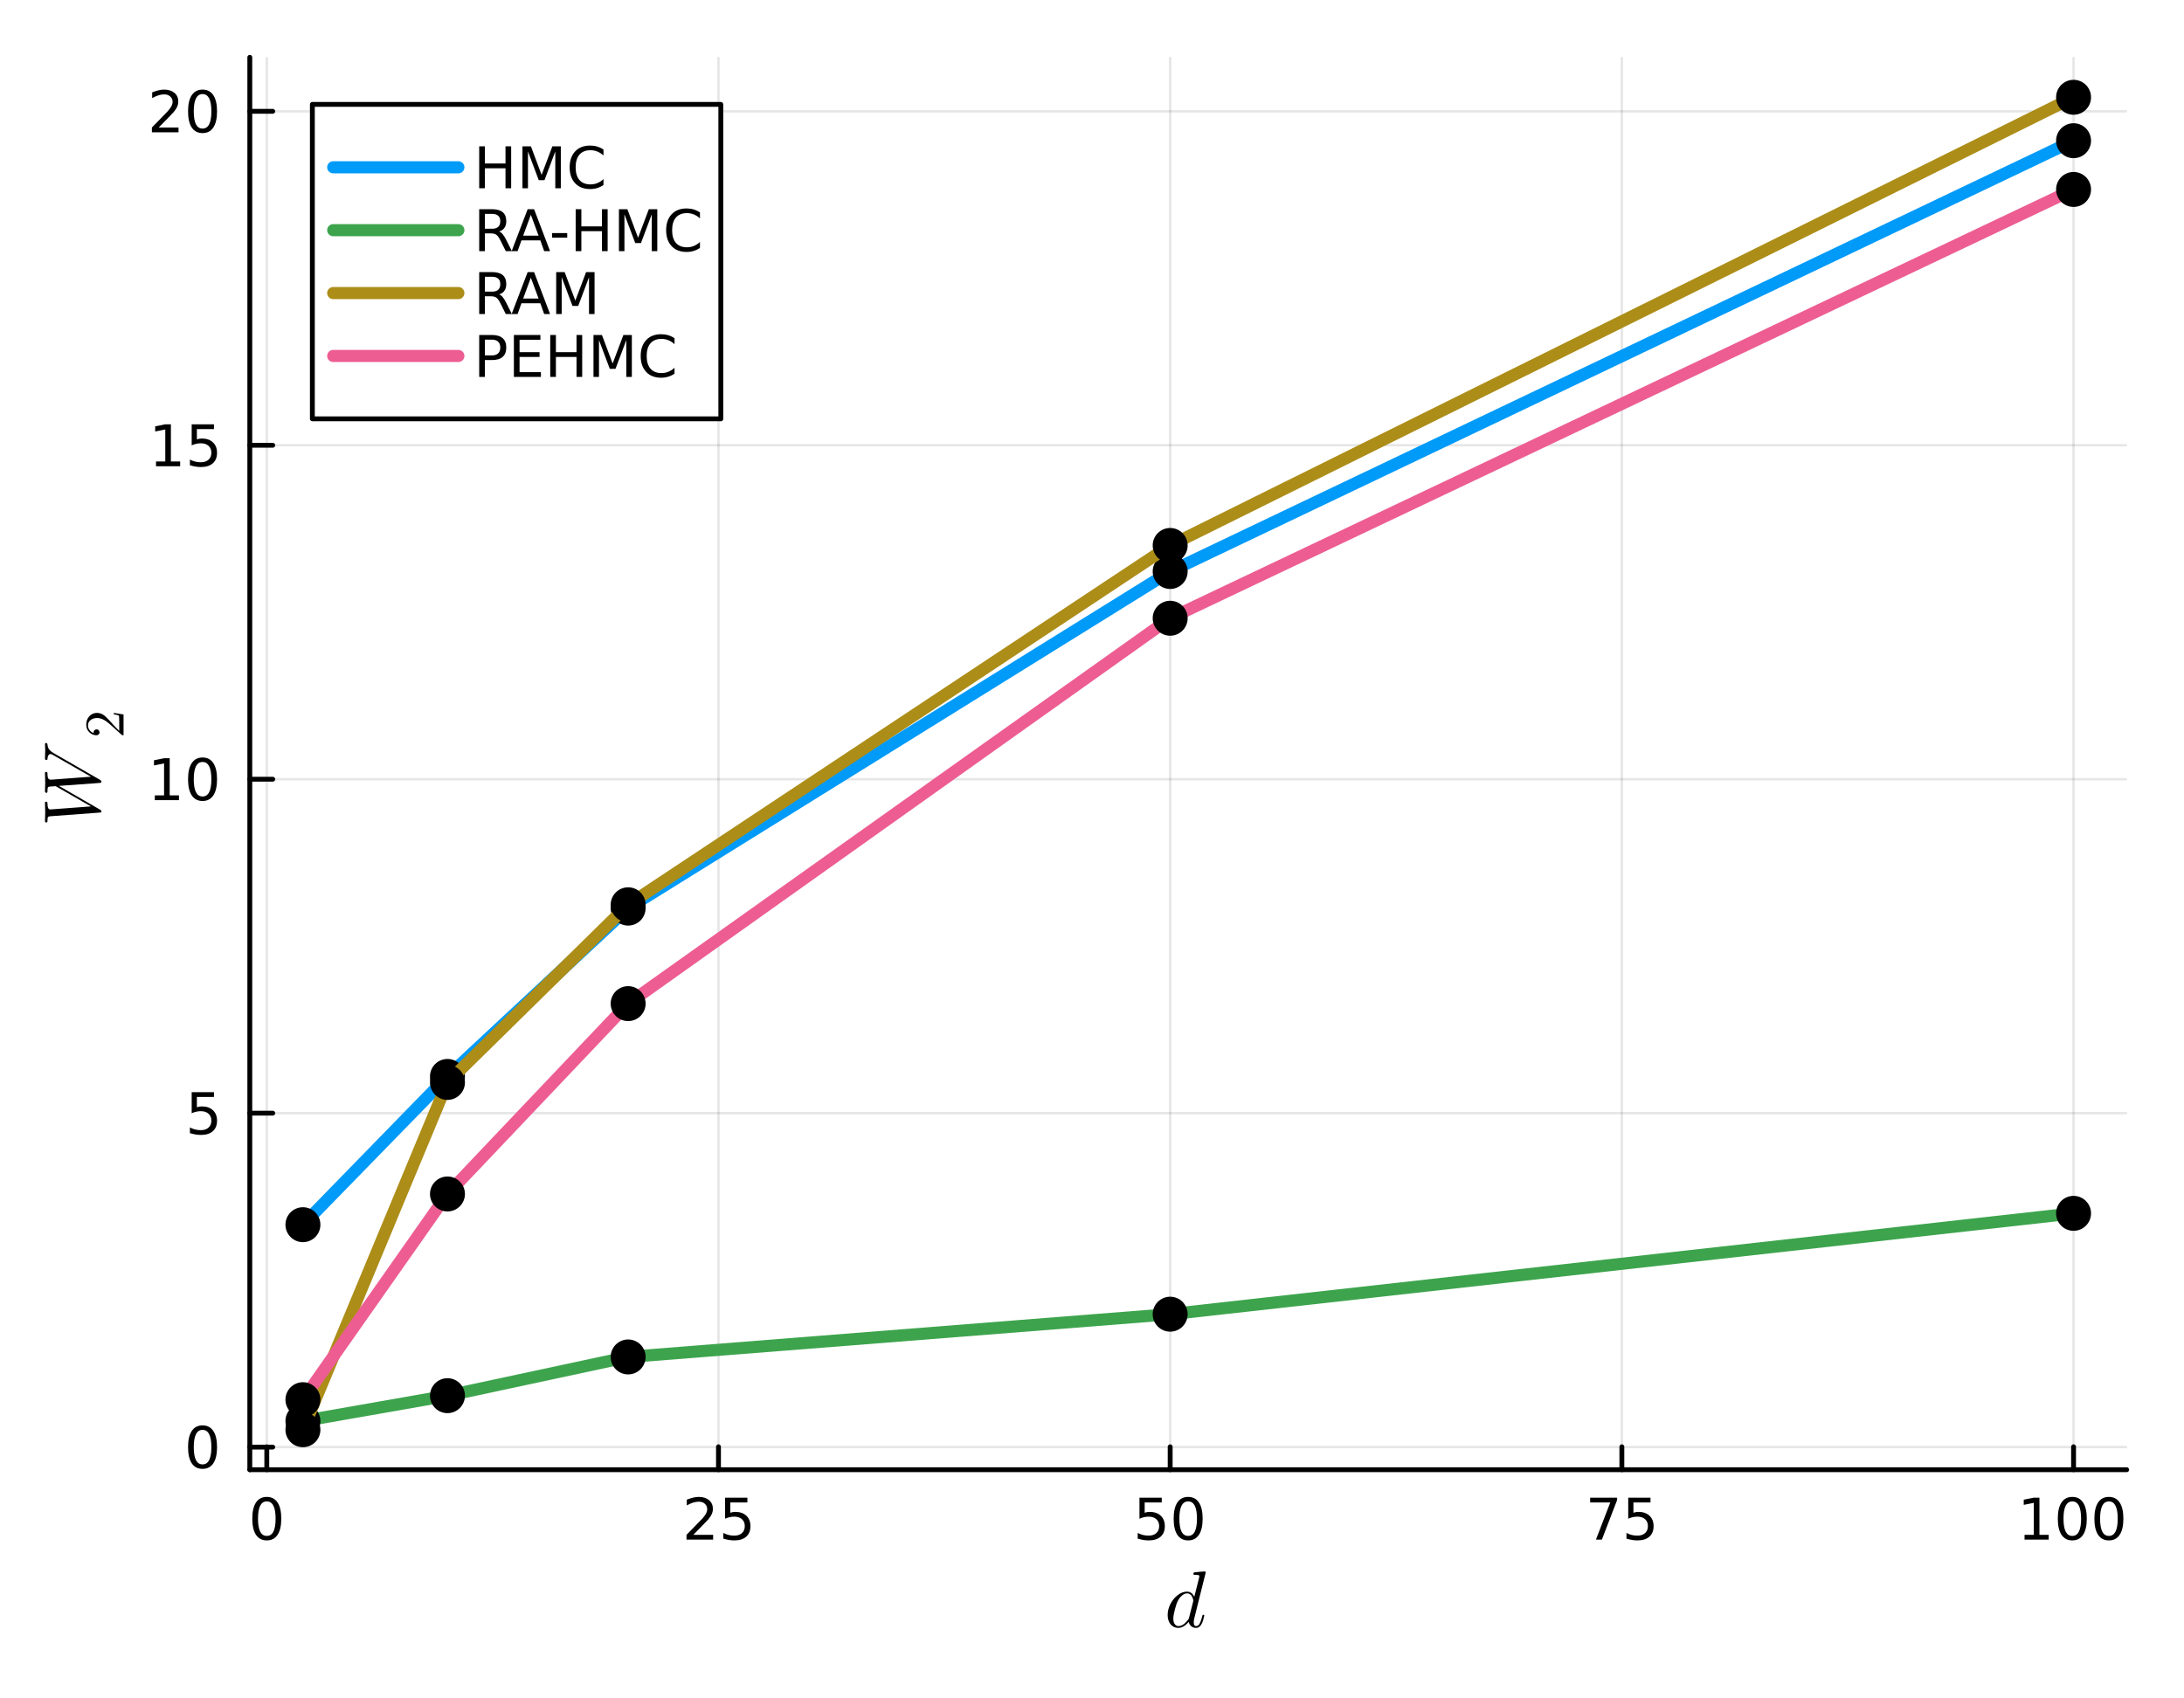 <?xml version="1.0" encoding="utf-8"?>
<svg xmlns="http://www.w3.org/2000/svg" xmlns:xlink="http://www.w3.org/1999/xlink" width="450" height="350" viewBox="0 0 1800 1400">
<rect x="0" y="0" width="1800" height="1400" fill="#333333" stroke="none"/>
<defs>
  <clipPath id="clip920">
    <rect x="0" y="0" width="1800" height="1400"/>
  </clipPath>
</defs>
<path clip-path="url(#clip920)" d="M0 1400 L1800 1400 L1800 0 L0 0  Z" fill="#ffffff" fill-rule="evenodd" fill-opacity="1"/>
<defs>
  <clipPath id="clip921">
    <rect x="360" y="0" width="1261" height="1261"/>
  </clipPath>
</defs>
<defs>
  <clipPath id="clip922">
    <rect x="205" y="47" width="1548" height="1165"/>
  </clipPath>
</defs>
<path clip-path="url(#clip920)" d="M205.884 1211.5 L1752.76 1211.5 L1752.76 47.244 L205.884 47.244  Z" fill="#ffffff" fill-rule="evenodd" fill-opacity="1"/>
<polyline clip-path="url(#clip922)" style="stroke:#000000; stroke-linecap:round; stroke-linejoin:round; stroke-width:2; stroke-opacity:0.1; fill:none" points="219.881,1211.5 219.881,47.244 "/>
<polyline clip-path="url(#clip922)" style="stroke:#000000; stroke-linecap:round; stroke-linejoin:round; stroke-width:2; stroke-opacity:0.1; fill:none" points="592.155,1211.5 592.155,47.244 "/>
<polyline clip-path="url(#clip922)" style="stroke:#000000; stroke-linecap:round; stroke-linejoin:round; stroke-width:2; stroke-opacity:0.1; fill:none" points="964.429,1211.5 964.429,47.244 "/>
<polyline clip-path="url(#clip922)" style="stroke:#000000; stroke-linecap:round; stroke-linejoin:round; stroke-width:2; stroke-opacity:0.1; fill:none" points="1336.7,1211.5 1336.7,47.244 "/>
<polyline clip-path="url(#clip922)" style="stroke:#000000; stroke-linecap:round; stroke-linejoin:round; stroke-width:2; stroke-opacity:0.1; fill:none" points="1708.98,1211.5 1708.98,47.244 "/>
<polyline clip-path="url(#clip920)" style="stroke:#000000; stroke-linecap:round; stroke-linejoin:round; stroke-width:4; stroke-opacity:1; fill:none" points="205.884,1211.5 1752.76,1211.5 "/>
<polyline clip-path="url(#clip920)" style="stroke:#000000; stroke-linecap:round; stroke-linejoin:round; stroke-width:4; stroke-opacity:1; fill:none" points="219.881,1211.5 219.881,1192.6 "/>
<polyline clip-path="url(#clip920)" style="stroke:#000000; stroke-linecap:round; stroke-linejoin:round; stroke-width:4; stroke-opacity:1; fill:none" points="592.155,1211.5 592.155,1192.6 "/>
<polyline clip-path="url(#clip920)" style="stroke:#000000; stroke-linecap:round; stroke-linejoin:round; stroke-width:4; stroke-opacity:1; fill:none" points="964.429,1211.5 964.429,1192.6 "/>
<polyline clip-path="url(#clip920)" style="stroke:#000000; stroke-linecap:round; stroke-linejoin:round; stroke-width:4; stroke-opacity:1; fill:none" points="1336.7,1211.5 1336.7,1192.6 "/>
<polyline clip-path="url(#clip920)" style="stroke:#000000; stroke-linecap:round; stroke-linejoin:round; stroke-width:4; stroke-opacity:1; fill:none" points="1708.98,1211.5 1708.98,1192.6 "/>
<path clip-path="url(#clip920)" d="M219.881 1237.62 Q216.27 1237.62 214.441 1241.18 Q212.636 1244.72 212.636 1251.85 Q212.636 1258.96 214.441 1262.53 Q216.27 1266.07 219.881 1266.07 Q223.515 1266.07 225.321 1262.53 Q227.15 1258.96 227.15 1251.85 Q227.15 1244.72 225.321 1241.18 Q223.515 1237.62 219.881 1237.62 M219.881 1233.91 Q225.691 1233.91 228.747 1238.52 Q231.825 1243.1 231.825 1251.85 Q231.825 1260.58 228.747 1265.19 Q225.691 1269.77 219.881 1269.77 Q214.071 1269.77 210.992 1265.19 Q207.937 1260.58 207.937 1251.85 Q207.937 1243.1 210.992 1238.52 Q214.071 1233.91 219.881 1233.91 Z" fill="#000000" fill-rule="evenodd" fill-opacity="1" /><path clip-path="url(#clip920)" d="M571.426 1265.16 L587.745 1265.16 L587.745 1269.1 L565.801 1269.1 L565.801 1265.16 Q568.463 1262.41 573.046 1257.78 Q577.653 1253.13 578.833 1251.79 Q581.079 1249.26 581.958 1247.53 Q582.861 1245.77 582.861 1244.08 Q582.861 1241.32 580.917 1239.59 Q578.995 1237.85 575.893 1237.85 Q573.694 1237.85 571.241 1238.61 Q568.81 1239.38 566.032 1240.93 L566.032 1236.21 Q568.856 1235.07 571.31 1234.49 Q573.764 1233.91 575.801 1233.91 Q581.171 1233.91 584.366 1236.6 Q587.56 1239.29 587.56 1243.78 Q587.56 1245.91 586.75 1247.83 Q585.963 1249.72 583.856 1252.32 Q583.278 1252.99 580.176 1256.21 Q577.074 1259.4 571.426 1265.16 Z" fill="#000000" fill-rule="evenodd" fill-opacity="1" /><path clip-path="url(#clip920)" d="M597.606 1234.54 L615.963 1234.54 L615.963 1238.48 L601.889 1238.48 L601.889 1246.95 Q602.907 1246.6 603.926 1246.44 Q604.944 1246.25 605.963 1246.25 Q611.75 1246.25 615.129 1249.42 Q618.509 1252.6 618.509 1258.01 Q618.509 1263.59 615.037 1266.69 Q611.565 1269.77 605.245 1269.77 Q603.069 1269.77 600.801 1269.4 Q598.555 1269.03 596.148 1268.29 L596.148 1263.59 Q598.231 1264.72 600.453 1265.28 Q602.676 1265.84 605.153 1265.84 Q609.157 1265.84 611.495 1263.73 Q613.833 1261.62 613.833 1258.01 Q613.833 1254.4 611.495 1252.29 Q609.157 1250.19 605.153 1250.19 Q603.278 1250.19 601.403 1250.6 Q599.551 1251.02 597.606 1251.9 L597.606 1234.54 Z" fill="#000000" fill-rule="evenodd" fill-opacity="1" /><path clip-path="url(#clip920)" d="M939.128 1234.54 L957.484 1234.54 L957.484 1238.48 L943.41 1238.48 L943.41 1246.95 Q944.429 1246.6 945.447 1246.44 Q946.466 1246.25 947.484 1246.25 Q953.271 1246.25 956.651 1249.42 Q960.031 1252.6 960.031 1258.01 Q960.031 1263.59 956.558 1266.69 Q953.086 1269.77 946.767 1269.77 Q944.591 1269.77 942.322 1269.4 Q940.077 1269.03 937.67 1268.29 L937.67 1263.59 Q939.753 1264.72 941.975 1265.28 Q944.197 1265.84 946.674 1265.84 Q950.679 1265.84 953.017 1263.73 Q955.355 1261.62 955.355 1258.01 Q955.355 1254.4 953.017 1252.29 Q950.679 1250.19 946.674 1250.19 Q944.799 1250.19 942.924 1250.6 Q941.072 1251.02 939.128 1251.9 L939.128 1234.54 Z" fill="#000000" fill-rule="evenodd" fill-opacity="1" /><path clip-path="url(#clip920)" d="M979.244 1237.62 Q975.632 1237.62 973.804 1241.18 Q971.998 1244.72 971.998 1251.85 Q971.998 1258.96 973.804 1262.53 Q975.632 1266.07 979.244 1266.07 Q982.878 1266.07 984.683 1262.53 Q986.512 1258.96 986.512 1251.85 Q986.512 1244.72 984.683 1241.18 Q982.878 1237.62 979.244 1237.62 M979.244 1233.91 Q985.054 1233.91 988.109 1238.52 Q991.188 1243.1 991.188 1251.85 Q991.188 1260.58 988.109 1265.19 Q985.054 1269.77 979.244 1269.77 Q973.433 1269.77 970.355 1265.19 Q967.299 1260.58 967.299 1251.85 Q967.299 1243.1 970.355 1238.52 Q973.433 1233.91 979.244 1233.91 Z" fill="#000000" fill-rule="evenodd" fill-opacity="1" /><path clip-path="url(#clip920)" d="M1310.56 1234.54 L1332.78 1234.54 L1332.78 1236.53 L1320.23 1269.1 L1315.35 1269.1 L1327.15 1238.48 L1310.56 1238.48 L1310.56 1234.54 Z" fill="#000000" fill-rule="evenodd" fill-opacity="1" /><path clip-path="url(#clip920)" d="M1341.95 1234.54 L1360.3 1234.54 L1360.3 1238.48 L1346.23 1238.48 L1346.23 1246.95 Q1347.25 1246.6 1348.27 1246.44 Q1349.28 1246.25 1350.3 1246.25 Q1356.09 1246.25 1359.47 1249.42 Q1362.85 1252.6 1362.85 1258.01 Q1362.85 1263.59 1359.38 1266.69 Q1355.9 1269.77 1349.58 1269.77 Q1347.41 1269.77 1345.14 1269.4 Q1342.89 1269.03 1340.49 1268.29 L1340.49 1263.59 Q1342.57 1264.72 1344.79 1265.28 Q1347.02 1265.84 1349.49 1265.84 Q1353.5 1265.84 1355.83 1263.73 Q1358.17 1261.62 1358.17 1258.01 Q1358.17 1254.4 1355.83 1252.29 Q1353.5 1250.19 1349.49 1250.19 Q1347.62 1250.19 1345.74 1250.6 Q1343.89 1251.02 1341.95 1251.9 L1341.95 1234.54 Z" fill="#000000" fill-rule="evenodd" fill-opacity="1" /><path clip-path="url(#clip920)" d="M1668.58 1265.16 L1676.22 1265.16 L1676.22 1238.8 L1667.91 1240.47 L1667.91 1236.21 L1676.18 1234.54 L1680.85 1234.54 L1680.85 1265.16 L1688.49 1265.16 L1688.49 1269.1 L1668.58 1269.1 L1668.58 1265.16 Z" fill="#000000" fill-rule="evenodd" fill-opacity="1" /><path clip-path="url(#clip920)" d="M1707.93 1237.62 Q1704.32 1237.62 1702.5 1241.18 Q1700.69 1244.72 1700.69 1251.85 Q1700.69 1258.96 1702.5 1262.53 Q1704.32 1266.07 1707.93 1266.07 Q1711.57 1266.07 1713.37 1262.53 Q1715.2 1258.96 1715.2 1251.85 Q1715.2 1244.72 1713.37 1241.18 Q1711.57 1237.62 1707.93 1237.62 M1707.93 1233.91 Q1713.74 1233.91 1716.8 1238.52 Q1719.88 1243.1 1719.88 1251.85 Q1719.88 1260.58 1716.8 1265.19 Q1713.74 1269.77 1707.93 1269.77 Q1702.12 1269.77 1699.05 1265.19 Q1695.99 1260.58 1695.99 1251.85 Q1695.99 1243.1 1699.05 1238.52 Q1702.12 1233.91 1707.93 1233.91 Z" fill="#000000" fill-rule="evenodd" fill-opacity="1" /><path clip-path="url(#clip920)" d="M1738.1 1237.62 Q1734.49 1237.62 1732.66 1241.18 Q1730.85 1244.72 1730.85 1251.85 Q1730.85 1258.96 1732.66 1262.53 Q1734.49 1266.07 1738.1 1266.07 Q1741.73 1266.07 1743.54 1262.53 Q1745.37 1258.96 1745.37 1251.85 Q1745.37 1244.72 1743.54 1241.18 Q1741.73 1237.62 1738.1 1237.62 M1738.1 1233.91 Q1743.91 1233.91 1746.96 1238.52 Q1750.04 1243.1 1750.04 1251.85 Q1750.04 1260.58 1746.96 1265.19 Q1743.91 1269.77 1738.1 1269.77 Q1732.29 1269.77 1729.21 1265.19 Q1726.15 1260.58 1726.15 1251.85 Q1726.15 1243.1 1729.21 1238.52 Q1732.29 1233.91 1738.1 1233.91 Z" fill="#000000" fill-rule="evenodd" fill-opacity="1" /><path clip-path="url(#clip920)" d="M993.752 1296.09 L984.252 1334.22 Q983.865 1335.93 983.865 1337.38 Q983.865 1340.41 985.83 1340.41 Q986.796 1340.41 987.569 1339.79 Q988.342 1339.18 988.954 1337.89 Q989.566 1336.61 989.952 1335.41 Q990.339 1334.19 990.854 1332.26 Q991.015 1331.49 991.144 1331.29 Q991.305 1331.07 991.756 1331.07 Q992.561 1331.07 992.561 1331.71 Q991.691 1335.87 990.564 1338.25 Q988.761 1341.89 985.701 1341.89 Q983.382 1341.89 981.74 1340.47 Q980.097 1339.05 979.711 1336.93 Q975.492 1341.89 971.112 1341.89 Q967.247 1341.89 964.799 1338.96 Q962.352 1335.99 962.352 1331.32 Q962.352 1326.62 964.671 1322.11 Q967.022 1317.6 970.725 1314.8 Q974.429 1312 978.229 1312 Q982.255 1312 984.316 1316.22 L988.277 1300.57 L988.471 1299.28 Q988.471 1298.89 988.31 1298.7 Q988.181 1298.47 987.408 1298.31 Q986.667 1298.15 985.186 1298.15 Q984.574 1298.15 984.284 1298.12 Q984.026 1298.09 983.801 1297.93 Q983.575 1297.73 983.575 1297.35 Q983.575 1296.22 984.509 1296.09 Q990.693 1295.38 992.883 1295.38 Q993.269 1295.38 993.495 1295.58 Q993.72 1295.74 993.72 1295.93 L993.752 1296.09 M983.511 1319.25 Q983.511 1318.96 983.286 1318.15 Q983.06 1317.35 982.545 1316.22 Q982.03 1315.09 980.902 1314.29 Q979.807 1313.45 978.326 1313.45 Q976.329 1313.45 974.236 1315.16 Q972.175 1316.86 970.661 1319.76 Q969.501 1322.08 968.245 1326.94 Q967.022 1331.81 967.022 1334.22 Q967.022 1335.7 967.344 1337.02 Q967.698 1338.31 968.696 1339.38 Q969.695 1340.41 971.241 1340.41 Q975.009 1340.41 978.712 1335.74 Q979.421 1334.93 979.582 1334.61 Q979.775 1334.25 980.033 1333.29 L983.318 1320.37 Q983.511 1319.41 983.511 1319.25 Z" fill="#000000" fill-rule="evenodd" fill-opacity="1" /><polyline clip-path="url(#clip922)" style="stroke:#000000; stroke-linecap:round; stroke-linejoin:round; stroke-width:2; stroke-opacity:0.1; fill:none" points="205.884,1192.86 1752.76,1192.86 "/>
<polyline clip-path="url(#clip922)" style="stroke:#000000; stroke-linecap:round; stroke-linejoin:round; stroke-width:2; stroke-opacity:0.1; fill:none" points="205.884,917.587 1752.76,917.587 "/>
<polyline clip-path="url(#clip922)" style="stroke:#000000; stroke-linecap:round; stroke-linejoin:round; stroke-width:2; stroke-opacity:0.1; fill:none" points="205.884,642.31 1752.76,642.31 "/>
<polyline clip-path="url(#clip922)" style="stroke:#000000; stroke-linecap:round; stroke-linejoin:round; stroke-width:2; stroke-opacity:0.1; fill:none" points="205.884,367.033 1752.76,367.033 "/>
<polyline clip-path="url(#clip922)" style="stroke:#000000; stroke-linecap:round; stroke-linejoin:round; stroke-width:2; stroke-opacity:0.1; fill:none" points="205.884,91.756 1752.76,91.756 "/>
<polyline clip-path="url(#clip920)" style="stroke:#000000; stroke-linecap:round; stroke-linejoin:round; stroke-width:4; stroke-opacity:1; fill:none" points="205.884,1211.5 205.884,47.244 "/>
<polyline clip-path="url(#clip920)" style="stroke:#000000; stroke-linecap:round; stroke-linejoin:round; stroke-width:4; stroke-opacity:1; fill:none" points="205.884,1192.86 224.781,1192.86 "/>
<polyline clip-path="url(#clip920)" style="stroke:#000000; stroke-linecap:round; stroke-linejoin:round; stroke-width:4; stroke-opacity:1; fill:none" points="205.884,917.587 224.781,917.587 "/>
<polyline clip-path="url(#clip920)" style="stroke:#000000; stroke-linecap:round; stroke-linejoin:round; stroke-width:4; stroke-opacity:1; fill:none" points="205.884,642.31 224.781,642.31 "/>
<polyline clip-path="url(#clip920)" style="stroke:#000000; stroke-linecap:round; stroke-linejoin:round; stroke-width:4; stroke-opacity:1; fill:none" points="205.884,367.033 224.781,367.033 "/>
<polyline clip-path="url(#clip920)" style="stroke:#000000; stroke-linecap:round; stroke-linejoin:round; stroke-width:4; stroke-opacity:1; fill:none" points="205.884,91.756 224.781,91.756 "/>
<path clip-path="url(#clip920)" d="M166.939 1178.66 Q163.328 1178.66 161.499 1182.23 Q159.694 1185.77 159.694 1192.9 Q159.694 1200 161.499 1203.57 Q163.328 1207.11 166.939 1207.11 Q170.573 1207.11 172.379 1203.57 Q174.208 1200 174.208 1192.9 Q174.208 1185.77 172.379 1182.23 Q170.573 1178.66 166.939 1178.66 M166.939 1174.96 Q172.749 1174.96 175.805 1179.57 Q178.884 1184.15 178.884 1192.9 Q178.884 1201.63 175.805 1206.23 Q172.749 1210.81 166.939 1210.81 Q161.129 1210.81 158.05 1206.23 Q154.995 1201.63 154.995 1192.9 Q154.995 1184.15 158.05 1179.57 Q161.129 1174.96 166.939 1174.96 Z" fill="#000000" fill-rule="evenodd" fill-opacity="1" /><path clip-path="url(#clip920)" d="M157.981 900.307 L176.337 900.307 L176.337 904.242 L162.263 904.242 L162.263 912.714 Q163.282 912.367 164.3 912.205 Q165.319 912.02 166.337 912.02 Q172.124 912.02 175.504 915.191 Q178.884 918.362 178.884 923.779 Q178.884 929.358 175.411 932.459 Q171.939 935.538 165.62 935.538 Q163.444 935.538 161.175 935.168 Q158.93 934.797 156.523 934.057 L156.523 929.358 Q158.606 930.492 160.828 931.047 Q163.05 931.603 165.527 931.603 Q169.532 931.603 171.87 929.496 Q174.208 927.39 174.208 923.779 Q174.208 920.168 171.87 918.061 Q169.532 915.955 165.527 915.955 Q163.652 915.955 161.777 916.372 Q159.925 916.788 157.981 917.668 L157.981 900.307 Z" fill="#000000" fill-rule="evenodd" fill-opacity="1" /><path clip-path="url(#clip920)" d="M127.588 655.655 L135.226 655.655 L135.226 629.289 L126.916 630.956 L126.916 626.697 L135.18 625.03 L139.856 625.03 L139.856 655.655 L147.495 655.655 L147.495 659.59 L127.588 659.59 L127.588 655.655 Z" fill="#000000" fill-rule="evenodd" fill-opacity="1" /><path clip-path="url(#clip920)" d="M166.939 628.109 Q163.328 628.109 161.499 631.673 Q159.694 635.215 159.694 642.345 Q159.694 649.451 161.499 653.016 Q163.328 656.558 166.939 656.558 Q170.573 656.558 172.379 653.016 Q174.208 649.451 174.208 642.345 Q174.208 635.215 172.379 631.673 Q170.573 628.109 166.939 628.109 M166.939 624.405 Q172.749 624.405 175.805 629.011 Q178.884 633.595 178.884 642.345 Q178.884 651.072 175.805 655.678 Q172.749 660.261 166.939 660.261 Q161.129 660.261 158.05 655.678 Q154.995 651.072 154.995 642.345 Q154.995 633.595 158.05 629.011 Q161.129 624.405 166.939 624.405 Z" fill="#000000" fill-rule="evenodd" fill-opacity="1" /><path clip-path="url(#clip920)" d="M128.583 380.378 L136.222 380.378 L136.222 354.012 L127.912 355.679 L127.912 351.42 L136.175 349.753 L140.851 349.753 L140.851 380.378 L148.49 380.378 L148.49 384.313 L128.583 384.313 L128.583 380.378 Z" fill="#000000" fill-rule="evenodd" fill-opacity="1" /><path clip-path="url(#clip920)" d="M157.981 349.753 L176.337 349.753 L176.337 353.688 L162.263 353.688 L162.263 362.161 Q163.282 361.813 164.3 361.651 Q165.319 361.466 166.337 361.466 Q172.124 361.466 175.504 364.637 Q178.884 367.809 178.884 373.225 Q178.884 378.804 175.411 381.906 Q171.939 384.984 165.62 384.984 Q163.444 384.984 161.175 384.614 Q158.93 384.244 156.523 383.503 L156.523 378.804 Q158.606 379.938 160.828 380.494 Q163.05 381.049 165.527 381.049 Q169.532 381.049 171.87 378.943 Q174.208 376.836 174.208 373.225 Q174.208 369.614 171.87 367.508 Q169.532 365.401 165.527 365.401 Q163.652 365.401 161.777 365.818 Q159.925 366.235 157.981 367.114 L157.981 349.753 Z" fill="#000000" fill-rule="evenodd" fill-opacity="1" /><path clip-path="url(#clip920)" d="M130.805 105.101 L147.124 105.101 L147.124 109.036 L125.18 109.036 L125.18 105.101 Q127.842 102.347 132.425 97.717 Q137.032 93.064 138.212 91.722 Q140.458 89.198 141.337 87.462 Q142.24 85.703 142.24 84.013 Q142.24 81.259 140.296 79.523 Q138.375 77.787 135.273 77.787 Q133.074 77.787 130.62 78.55 Q128.189 79.314 125.412 80.865 L125.412 76.143 Q128.236 75.009 130.689 74.43 Q133.143 73.851 135.18 73.851 Q140.55 73.851 143.745 76.537 Q146.939 79.222 146.939 83.712 Q146.939 85.842 146.129 87.763 Q145.342 89.662 143.236 92.254 Q142.657 92.925 139.555 96.143 Q136.453 99.337 130.805 105.101 Z" fill="#000000" fill-rule="evenodd" fill-opacity="1" /><path clip-path="url(#clip920)" d="M166.939 77.555 Q163.328 77.555 161.499 81.12 Q159.694 84.662 159.694 91.791 Q159.694 98.897 161.499 102.462 Q163.328 106.004 166.939 106.004 Q170.573 106.004 172.379 102.462 Q174.208 98.897 174.208 91.791 Q174.208 84.662 172.379 81.12 Q170.573 77.555 166.939 77.555 M166.939 73.851 Q172.749 73.851 175.805 78.458 Q178.884 83.041 178.884 91.791 Q178.884 100.518 175.805 105.124 Q172.749 109.708 166.939 109.708 Q161.129 109.708 158.05 105.124 Q154.995 100.518 154.995 91.791 Q154.995 83.041 158.05 78.458 Q161.129 73.851 166.939 73.851 Z" fill="#000000" fill-rule="evenodd" fill-opacity="1" /><path clip-path="url(#clip920)" d="M37.816 612.487 Q38.395 612.487 38.717 612.713 Q39.007 612.938 39.039 613.132 Q39.072 613.293 39.136 613.743 Q39.265 615.225 39.716 616.384 Q40.167 617.544 41.036 618.413 Q41.873 619.283 42.646 619.83 Q43.419 620.378 44.74 621.119 L82.324 642.761 Q82.71 642.986 82.904 643.147 Q83.129 643.276 83.355 643.598 Q83.58 643.92 83.58 644.339 Q83.58 644.919 83.258 645.112 Q82.936 645.305 81.873 645.402 L48.572 647.817 L82.195 667.237 Q82.807 667.592 83 667.753 Q83.226 667.882 83.387 668.171 Q83.58 668.429 83.58 668.816 Q83.58 669.266 83.355 669.492 Q83.161 669.717 82.871 669.782 Q82.582 669.814 81.873 669.846 L41.551 672.841 Q40.038 672.938 39.587 673.485 Q39.136 674.001 39.136 676.319 Q39.136 676.964 39.104 677.253 Q39.072 677.511 38.91 677.737 Q38.717 677.962 38.331 677.962 Q37.075 677.962 37.075 676.77 Q37.075 675.643 37.171 673.324 Q37.268 671.006 37.268 669.846 Q37.268 668.493 37.171 665.788 Q37.075 663.083 37.075 661.762 Q37.075 660.828 37.816 660.828 Q38.428 660.828 38.749 661.086 Q39.039 661.312 39.104 661.537 Q39.136 661.762 39.136 662.213 Q39.168 663.985 39.394 665.112 Q39.619 666.207 40.07 666.626 Q40.489 667.044 40.779 667.141 Q41.036 667.237 41.487 667.237 L74.949 664.725 L45.867 648.043 L40.779 648.429 Q39.78 648.526 39.458 649.17 Q39.136 649.814 39.136 651.907 Q39.136 652.487 39.104 652.777 Q39.072 653.035 38.91 653.292 Q38.749 653.518 38.395 653.518 Q37.783 653.518 37.493 653.26 Q37.171 653.002 37.139 652.809 Q37.075 652.584 37.075 652.262 Q37.075 651.521 37.171 648.816 Q37.268 646.11 37.268 645.337 Q37.268 644.017 37.171 641.312 Q37.075 638.606 37.075 637.286 Q37.075 636.288 37.816 636.288 Q38.717 636.288 38.943 636.674 Q39.136 637.061 39.136 638.059 Q39.168 639.766 39.426 640.829 Q39.684 641.859 40.263 642.246 Q40.811 642.6 41.165 642.664 Q41.519 642.729 42.228 642.697 L74.949 640.249 L43.87 622.439 Q43.741 622.375 43.387 622.181 Q43.001 621.956 42.904 621.924 Q42.807 621.859 42.55 621.763 Q42.292 621.634 42.131 621.602 Q41.938 621.57 41.712 621.57 Q40.392 621.57 39.812 622.761 Q39.2 623.953 39.136 625.466 Q39.136 626.465 38.331 626.465 Q37.751 626.465 37.461 626.207 Q37.139 625.95 37.107 625.756 Q37.075 625.531 37.075 625.209 Q37.075 624.114 37.171 621.795 Q37.268 619.476 37.268 618.349 Q37.268 617.512 37.171 615.772 Q37.075 614.033 37.075 613.26 Q37.075 612.906 37.333 612.713 Q37.59 612.487 37.816 612.487 Z" fill="#000000" fill-rule="evenodd" fill-opacity="1" /><path clip-path="url(#clip920)" d="M101.831 606.082 Q100.996 606.082 100.748 606.014 Q100.5 605.924 100.117 605.564 L90.243 596.704 Q84.787 591.857 80.03 591.857 Q76.942 591.857 74.733 593.48 Q72.523 595.081 72.523 598.034 Q72.523 600.063 73.763 601.776 Q75.003 603.49 77.212 604.279 Q77.167 604.143 77.167 603.67 Q77.167 602.52 77.889 601.889 Q78.61 601.235 79.579 601.235 Q80.819 601.235 81.428 602.047 Q82.014 602.836 82.014 603.625 Q82.014 603.94 81.947 604.369 Q81.879 604.775 81.248 605.428 Q80.594 606.082 79.444 606.082 Q76.22 606.082 73.65 603.647 Q71.08 601.19 71.08 597.448 Q71.08 593.209 73.605 590.437 Q76.108 587.641 80.03 587.641 Q81.406 587.641 82.668 588.069 Q83.908 588.475 84.877 589.039 Q85.847 589.58 87.402 591.068 Q88.958 592.556 90.062 593.751 Q91.167 594.945 93.512 597.628 L98.269 602.52 L98.269 594.201 Q98.269 590.143 97.908 589.828 Q97.254 589.377 93.805 588.813 L93.805 587.641 L101.831 588.949 L101.831 606.082 Z" fill="#000000" fill-rule="evenodd" fill-opacity="1" /><polyline clip-path="url(#clip922)" style="stroke:#009af9; stroke-linecap:round; stroke-linejoin:round; stroke-width:10; stroke-opacity:1; fill:none" points="249.663,1009.53 368.791,887.306 517.7,748.567 964.429,471.088 1708.98,115.981 "/>
<circle clip-path="url(#clip922)" cx="249.663" cy="1009.53" r="14.4" fill="#000000" fill-rule="evenodd" fill-opacity="1" stroke="none"/>
<circle clip-path="url(#clip922)" cx="368.791" cy="887.306" r="14.4" fill="#000000" fill-rule="evenodd" fill-opacity="1" stroke="none"/>
<circle clip-path="url(#clip922)" cx="517.7" cy="748.567" r="14.4" fill="#000000" fill-rule="evenodd" fill-opacity="1" stroke="none"/>
<circle clip-path="url(#clip922)" cx="964.429" cy="471.088" r="14.4" fill="#000000" fill-rule="evenodd" fill-opacity="1" stroke="none"/>
<circle clip-path="url(#clip922)" cx="1708.98" cy="115.981" r="14.4" fill="#000000" fill-rule="evenodd" fill-opacity="1" stroke="none"/>
<polyline clip-path="url(#clip922)" style="stroke:#3da44d; stroke-linecap:round; stroke-linejoin:round; stroke-width:10; stroke-opacity:1; fill:none" points="249.663,1171.39 368.791,1150.47 517.7,1118.54 964.429,1083.3 1708.98,1000.17 "/>
<circle clip-path="url(#clip922)" cx="249.663" cy="1171.39" r="14.4" fill="#000000" fill-rule="evenodd" fill-opacity="1" stroke="none"/>
<circle clip-path="url(#clip922)" cx="368.791" cy="1150.47" r="14.4" fill="#000000" fill-rule="evenodd" fill-opacity="1" stroke="none"/>
<circle clip-path="url(#clip922)" cx="517.7" cy="1118.54" r="14.4" fill="#000000" fill-rule="evenodd" fill-opacity="1" stroke="none"/>
<circle clip-path="url(#clip922)" cx="964.429" cy="1083.3" r="14.4" fill="#000000" fill-rule="evenodd" fill-opacity="1" stroke="none"/>
<circle clip-path="url(#clip922)" cx="1708.98" cy="1000.17" r="14.4" fill="#000000" fill-rule="evenodd" fill-opacity="1" stroke="none"/>
<polyline clip-path="url(#clip922)" style="stroke:#ac8d18; stroke-linecap:round; stroke-linejoin:round; stroke-width:10; stroke-opacity:1; fill:none" points="249.663,1178.55 368.791,892.261 517.7,745.814 964.429,449.616 1708.98,80.195 "/>
<circle clip-path="url(#clip922)" cx="249.663" cy="1178.55" r="14.4" fill="#000000" fill-rule="evenodd" fill-opacity="1" stroke="none"/>
<circle clip-path="url(#clip922)" cx="368.791" cy="892.261" r="14.4" fill="#000000" fill-rule="evenodd" fill-opacity="1" stroke="none"/>
<circle clip-path="url(#clip922)" cx="517.7" cy="745.814" r="14.4" fill="#000000" fill-rule="evenodd" fill-opacity="1" stroke="none"/>
<circle clip-path="url(#clip922)" cx="964.429" cy="449.616" r="14.4" fill="#000000" fill-rule="evenodd" fill-opacity="1" stroke="none"/>
<circle clip-path="url(#clip922)" cx="1708.98" cy="80.195" r="14.4" fill="#000000" fill-rule="evenodd" fill-opacity="1" stroke="none"/>
<polyline clip-path="url(#clip922)" style="stroke:#ed5d92; stroke-linecap:round; stroke-linejoin:round; stroke-width:10; stroke-opacity:1; fill:none" points="249.663,1153.77 368.791,984.204 517.7,827.296 964.429,509.627 1708.98,156.171 "/>
<circle clip-path="url(#clip922)" cx="249.663" cy="1153.77" r="14.4" fill="#000000" fill-rule="evenodd" fill-opacity="1" stroke="none"/>
<circle clip-path="url(#clip922)" cx="368.791" cy="984.204" r="14.4" fill="#000000" fill-rule="evenodd" fill-opacity="1" stroke="none"/>
<circle clip-path="url(#clip922)" cx="517.7" cy="827.296" r="14.4" fill="#000000" fill-rule="evenodd" fill-opacity="1" stroke="none"/>
<circle clip-path="url(#clip922)" cx="964.429" cy="509.627" r="14.4" fill="#000000" fill-rule="evenodd" fill-opacity="1" stroke="none"/>
<circle clip-path="url(#clip922)" cx="1708.98" cy="156.171" r="14.4" fill="#000000" fill-rule="evenodd" fill-opacity="1" stroke="none"/>
<path clip-path="url(#clip920)" d="M257.446 345.253 L594.077 345.253 L594.077 86.053 L257.446 86.053  Z" fill="#ffffff" fill-rule="evenodd" fill-opacity="1"/>
<polyline clip-path="url(#clip920)" style="stroke:#000000; stroke-linecap:round; stroke-linejoin:round; stroke-width:4; stroke-opacity:1; fill:none" points="257.446,345.253 594.077,345.253 594.077,86.053 257.446,86.053 257.446,345.253 "/>
<polyline clip-path="url(#clip920)" style="stroke:#009af9; stroke-linecap:round; stroke-linejoin:round; stroke-width:10; stroke-opacity:1; fill:none" points="274.633,137.893 377.758,137.893 "/>
<path clip-path="url(#clip920)" d="M394.946 120.613 L399.622 120.613 L399.622 134.779 L416.612 134.779 L416.612 120.613 L421.288 120.613 L421.288 155.173 L416.612 155.173 L416.612 138.714 L399.622 138.714 L399.622 155.173 L394.946 155.173 L394.946 120.613 Z" fill="#000000" fill-rule="evenodd" fill-opacity="1" /><path clip-path="url(#clip920)" d="M430.594 120.613 L437.561 120.613 L446.381 144.131 L455.246 120.613 L462.214 120.613 L462.214 155.173 L457.654 155.173 L457.654 124.826 L448.742 148.529 L444.043 148.529 L435.131 124.826 L435.131 155.173 L430.594 155.173 L430.594 120.613 Z" fill="#000000" fill-rule="evenodd" fill-opacity="1" /><path clip-path="url(#clip920)" d="M497.376 123.275 L497.376 128.205 Q495.015 126.006 492.329 124.918 Q489.667 123.83 486.658 123.83 Q480.732 123.83 477.584 127.464 Q474.436 131.076 474.436 137.927 Q474.436 144.756 477.584 148.39 Q480.732 152.001 486.658 152.001 Q489.667 152.001 492.329 150.913 Q495.015 149.825 497.376 147.626 L497.376 152.511 Q494.922 154.177 492.167 155.011 Q489.436 155.844 486.38 155.844 Q478.533 155.844 474.019 151.052 Q469.506 146.237 469.506 137.927 Q469.506 129.594 474.019 124.802 Q478.533 119.988 486.38 119.988 Q489.482 119.988 492.214 120.821 Q494.968 121.631 497.376 123.275 Z" fill="#000000" fill-rule="evenodd" fill-opacity="1" /><polyline clip-path="url(#clip920)" style="stroke:#3da44d; stroke-linecap:round; stroke-linejoin:round; stroke-width:10; stroke-opacity:1; fill:none" points="274.633,189.733 377.758,189.733 "/>
<path clip-path="url(#clip920)" d="M411.335 190.809 Q412.839 191.318 414.251 192.985 Q415.686 194.652 417.122 197.568 L421.867 207.013 L416.844 207.013 L412.423 198.147 Q410.71 194.675 409.089 193.54 Q407.492 192.406 404.714 192.406 L399.622 192.406 L399.622 207.013 L394.946 207.013 L394.946 172.453 L405.501 172.453 Q411.427 172.453 414.344 174.929 Q417.26 177.406 417.26 182.406 Q417.26 185.67 415.733 187.823 Q414.228 189.976 411.335 190.809 M399.622 176.295 L399.622 188.564 L405.501 188.564 Q408.881 188.564 410.594 187.013 Q412.33 185.439 412.33 182.406 Q412.33 179.374 410.594 177.846 Q408.881 176.295 405.501 176.295 L399.622 176.295 Z" fill="#000000" fill-rule="evenodd" fill-opacity="1" /><path clip-path="url(#clip920)" d="M437.515 177.059 L431.172 194.258 L443.881 194.258 L437.515 177.059 M434.876 172.453 L440.177 172.453 L453.348 207.013 L448.487 207.013 L445.339 198.147 L429.76 198.147 L426.612 207.013 L421.682 207.013 L434.876 172.453 Z" fill="#000000" fill-rule="evenodd" fill-opacity="1" /><path clip-path="url(#clip920)" d="M455.015 192.128 L467.492 192.128 L467.492 195.925 L455.015 195.925 L455.015 192.128 Z" fill="#000000" fill-rule="evenodd" fill-opacity="1" /><path clip-path="url(#clip920)" d="M474.459 172.453 L479.135 172.453 L479.135 186.619 L496.126 186.619 L496.126 172.453 L500.802 172.453 L500.802 207.013 L496.126 207.013 L496.126 190.554 L479.135 190.554 L479.135 207.013 L474.459 207.013 L474.459 172.453 Z" fill="#000000" fill-rule="evenodd" fill-opacity="1" /><path clip-path="url(#clip920)" d="M510.107 172.453 L517.075 172.453 L525.894 195.971 L534.76 172.453 L541.727 172.453 L541.727 207.013 L537.167 207.013 L537.167 176.666 L528.255 200.369 L523.556 200.369 L514.644 176.666 L514.644 207.013 L510.107 207.013 L510.107 172.453 Z" fill="#000000" fill-rule="evenodd" fill-opacity="1" /><path clip-path="url(#clip920)" d="M576.889 175.115 L576.889 180.045 Q574.528 177.846 571.843 176.758 Q569.181 175.67 566.172 175.67 Q560.246 175.67 557.098 179.304 Q553.95 182.916 553.95 189.767 Q553.95 196.596 557.098 200.23 Q560.246 203.841 566.172 203.841 Q569.181 203.841 571.843 202.753 Q574.528 201.665 576.889 199.466 L576.889 204.351 Q574.436 206.017 571.681 206.851 Q568.949 207.684 565.894 207.684 Q558.047 207.684 553.533 202.892 Q549.019 198.077 549.019 189.767 Q549.019 181.434 553.533 176.642 Q558.047 171.828 565.894 171.828 Q568.996 171.828 571.727 172.661 Q574.482 173.471 576.889 175.115 Z" fill="#000000" fill-rule="evenodd" fill-opacity="1" /><polyline clip-path="url(#clip920)" style="stroke:#ac8d18; stroke-linecap:round; stroke-linejoin:round; stroke-width:10; stroke-opacity:1; fill:none" points="274.633,241.573 377.758,241.573 "/>
<path clip-path="url(#clip920)" d="M411.335 242.649 Q412.839 243.158 414.251 244.825 Q415.686 246.492 417.122 249.408 L421.867 258.853 L416.844 258.853 L412.423 249.987 Q410.71 246.515 409.089 245.38 Q407.492 244.246 404.714 244.246 L399.622 244.246 L399.622 258.853 L394.946 258.853 L394.946 224.293 L405.501 224.293 Q411.427 224.293 414.344 226.769 Q417.26 229.246 417.26 234.246 Q417.26 237.51 415.733 239.663 Q414.228 241.816 411.335 242.649 M399.622 228.135 L399.622 240.404 L405.501 240.404 Q408.881 240.404 410.594 238.853 Q412.33 237.279 412.33 234.246 Q412.33 231.214 410.594 229.686 Q408.881 228.135 405.501 228.135 L399.622 228.135 Z" fill="#000000" fill-rule="evenodd" fill-opacity="1" /><path clip-path="url(#clip920)" d="M437.515 228.899 L431.172 246.098 L443.881 246.098 L437.515 228.899 M434.876 224.293 L440.177 224.293 L453.348 258.853 L448.487 258.853 L445.339 249.987 L429.76 249.987 L426.612 258.853 L421.682 258.853 L434.876 224.293 Z" fill="#000000" fill-rule="evenodd" fill-opacity="1" /><path clip-path="url(#clip920)" d="M458.394 224.293 L465.362 224.293 L474.181 247.811 L483.047 224.293 L490.015 224.293 L490.015 258.853 L485.455 258.853 L485.455 228.506 L476.543 252.209 L471.843 252.209 L462.931 228.506 L462.931 258.853 L458.394 258.853 L458.394 224.293 Z" fill="#000000" fill-rule="evenodd" fill-opacity="1" /><polyline clip-path="url(#clip920)" style="stroke:#ed5d92; stroke-linecap:round; stroke-linejoin:round; stroke-width:10; stroke-opacity:1; fill:none" points="274.633,293.413 377.758,293.413 "/>
<path clip-path="url(#clip920)" d="M399.622 279.975 L399.622 292.961 L405.501 292.961 Q408.765 292.961 410.548 291.271 Q412.33 289.582 412.33 286.457 Q412.33 283.355 410.548 281.665 Q408.765 279.975 405.501 279.975 L399.622 279.975 M394.946 276.133 L405.501 276.133 Q411.311 276.133 414.274 278.771 Q417.26 281.387 417.26 286.457 Q417.26 291.572 414.274 294.188 Q411.311 296.804 405.501 296.804 L399.622 296.804 L399.622 310.693 L394.946 310.693 L394.946 276.133 Z" fill="#000000" fill-rule="evenodd" fill-opacity="1" /><path clip-path="url(#clip920)" d="M423.534 276.133 L445.385 276.133 L445.385 280.068 L428.209 280.068 L428.209 290.299 L444.668 290.299 L444.668 294.234 L428.209 294.234 L428.209 306.757 L445.802 306.757 L445.802 310.693 L423.534 310.693 L423.534 276.133 Z" fill="#000000" fill-rule="evenodd" fill-opacity="1" /><path clip-path="url(#clip920)" d="M453.487 276.133 L458.163 276.133 L458.163 290.299 L475.154 290.299 L475.154 276.133 L479.83 276.133 L479.83 310.693 L475.154 310.693 L475.154 294.234 L458.163 294.234 L458.163 310.693 L453.487 310.693 L453.487 276.133 Z" fill="#000000" fill-rule="evenodd" fill-opacity="1" /><path clip-path="url(#clip920)" d="M489.135 276.133 L496.103 276.133 L504.922 299.651 L513.788 276.133 L520.755 276.133 L520.755 310.693 L516.195 310.693 L516.195 280.346 L507.283 304.049 L502.584 304.049 L493.672 280.346 L493.672 310.693 L489.135 310.693 L489.135 276.133 Z" fill="#000000" fill-rule="evenodd" fill-opacity="1" /><path clip-path="url(#clip920)" d="M555.917 278.795 L555.917 283.725 Q553.556 281.526 550.871 280.438 Q548.209 279.35 545.2 279.35 Q539.274 279.35 536.126 282.984 Q532.977 286.596 532.977 293.447 Q532.977 300.276 536.126 303.91 Q539.274 307.521 545.2 307.521 Q548.209 307.521 550.871 306.433 Q553.556 305.345 555.917 303.146 L555.917 308.031 Q553.463 309.697 550.709 310.531 Q547.977 311.364 544.922 311.364 Q537.075 311.364 532.561 306.572 Q528.047 301.757 528.047 293.447 Q528.047 285.114 532.561 280.322 Q537.075 275.508 544.922 275.508 Q548.024 275.508 550.755 276.341 Q553.51 277.151 555.917 278.795 Z" fill="#000000" fill-rule="evenodd" fill-opacity="1" /></svg>
